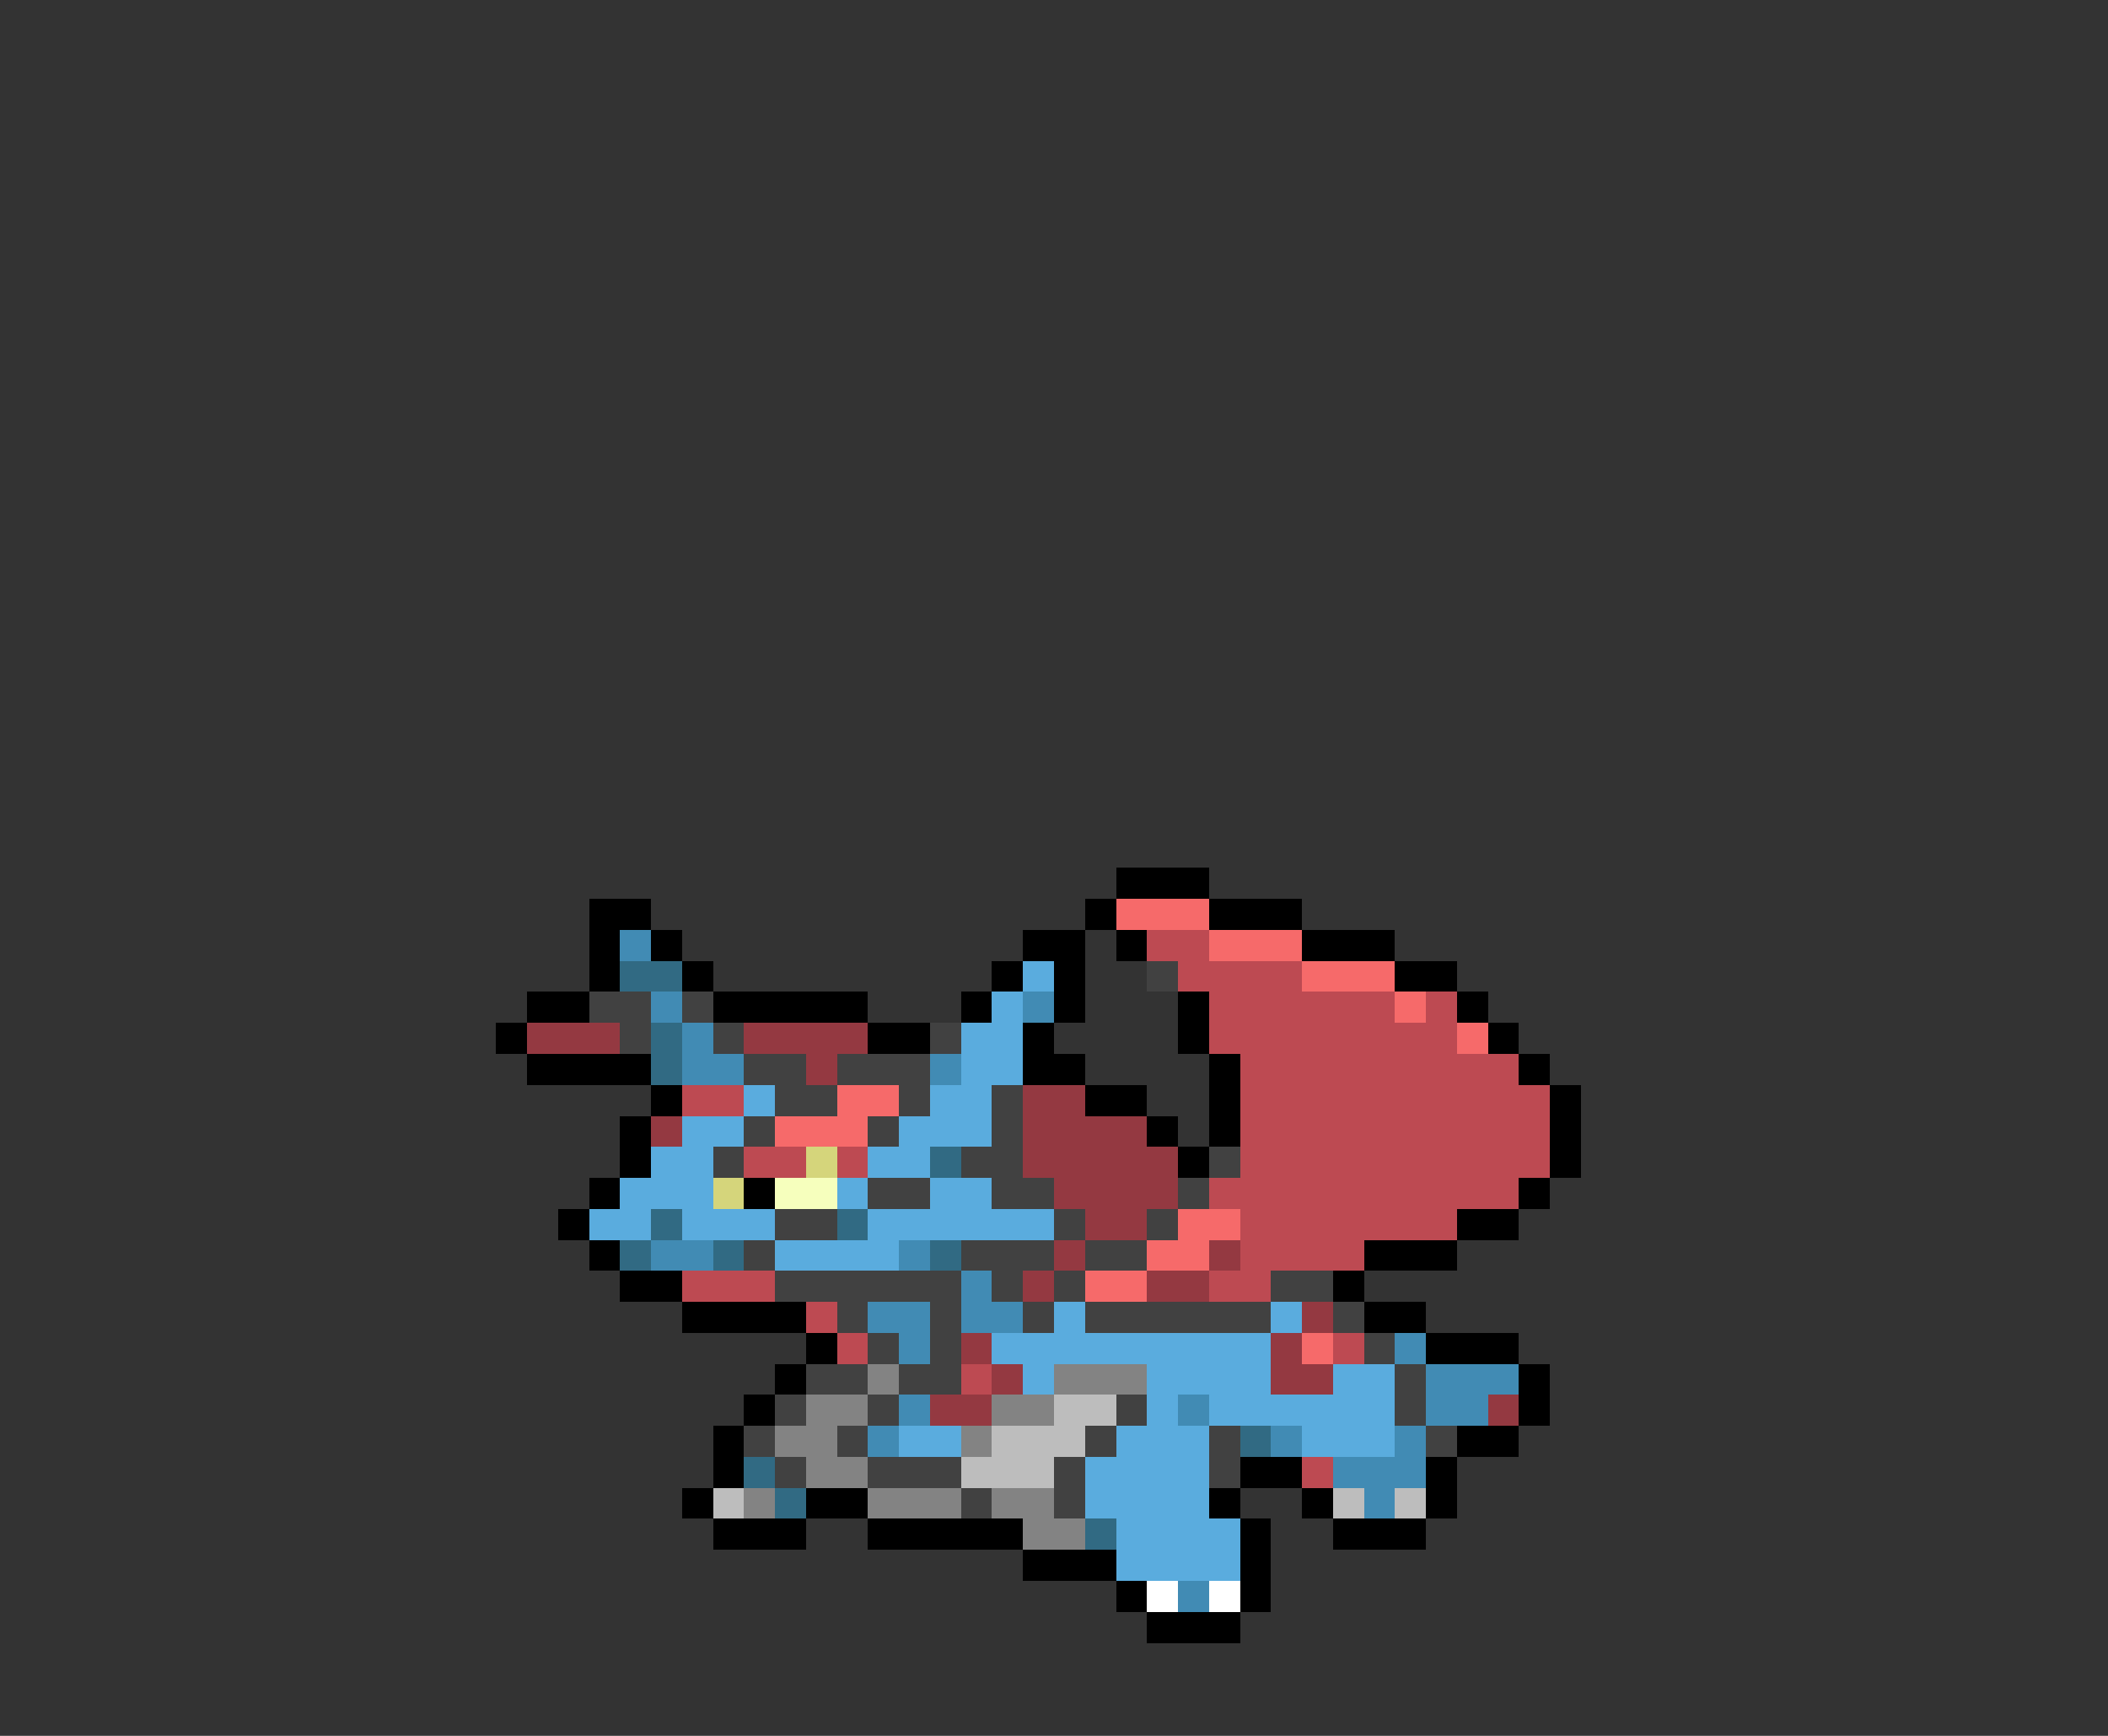 <svg xmlns="http://www.w3.org/2000/svg" viewBox="0 -0.5 68 56" shape-rendering="crispEdges">
<rect x="0" y="-0.5" width="68" height="56" fill="#333333" stroke="none"/>
<path stroke="#000000" d="M36 28h3M19 29h2M35 29h1M39 29h3M19 30h1M21 30h1M33 30h2M36 30h1M42 30h3M19 31h1M22 31h1M32 31h1M34 31h1M45 31h2M17 32h2M23 32h5M31 32h1M34 32h1M38 32h1M47 32h1M16 33h1M28 33h2M33 33h1M38 33h1M48 33h1M17 34h4M33 34h2M39 34h1M49 34h1M21 35h1M35 35h2M39 35h1M50 35h1M20 36h1M37 36h1M39 36h1M50 36h1M20 37h1M38 37h1M50 37h1M19 38h1M24 38h1M49 38h1M18 39h1M47 39h2M19 40h1M44 40h3M20 41h2M43 41h1M22 42h4M44 42h2M26 43h1M46 43h3M25 44h1M49 44h1M24 45h1M49 45h1M23 46h1M47 46h2M23 47h1M40 47h2M46 47h1M22 48h1M26 48h2M39 48h1M42 48h1M46 48h1M23 49h3M28 49h5M40 49h1M43 49h3M33 50h3M40 50h1M36 51h1M40 51h1M37 52h3" />
<path stroke="#f66a6a" d="M36 29h3M39 30h3M42 31h3M45 32h1M47 33h1M27 35h2M25 36h3M38 39h2M37 40h2M35 41h2M42 43h1" />
<path stroke="#418bb4" d="M20 30h1M21 32h1M33 32h1M22 33h1M22 34h2M30 34h1M21 40h2M29 40h1M31 41h1M28 42h2M31 42h2M29 43h1M45 43h1M46 44h3M29 45h1M38 45h1M46 45h2M28 46h1M41 46h1M45 46h1M43 47h3M44 48h1M38 51h1" />
<path stroke="#bd4a52" d="M37 30h2M38 31h4M39 32h6M46 32h1M39 33h8M40 34h9M22 35h2M40 35h10M40 36h10M24 37h2M27 37h1M40 37h10M39 38h10M40 39h7M40 40h4M22 41h3M39 41h2M26 42h1M27 43h1M43 43h1M31 44h1M42 47h1" />
<path stroke="#316a83" d="M20 31h2M21 33h1M21 34h1M30 37h1M21 39h1M27 39h1M20 40h1M23 40h1M30 40h1M40 46h1M24 47h1M25 48h1M35 49h1" />
<path stroke="#5aacde" d="M33 31h1M32 32h1M31 33h2M31 34h2M24 35h1M30 35h2M22 36h2M29 36h3M21 37h2M28 37h2M20 38h3M27 38h1M30 38h2M19 39h2M22 39h3M28 39h6M25 40h4M34 42h1M41 42h1M32 43h9M33 44h1M37 44h4M43 44h2M37 45h1M39 45h6M29 46h2M36 46h3M42 46h3M35 47h4M35 48h4M36 49h4M36 50h4" />
<path stroke="#414141" d="M37 31h1M19 32h2M22 32h1M20 33h1M23 33h1M30 33h1M24 34h2M27 34h3M25 35h2M29 35h1M32 35h1M24 36h1M28 36h1M32 36h1M23 37h1M31 37h2M39 37h1M28 38h2M32 38h2M38 38h1M25 39h2M34 39h1M37 39h1M24 40h1M31 40h3M35 40h2M25 41h6M32 41h1M34 41h1M41 41h2M27 42h1M30 42h1M33 42h1M35 42h6M43 42h1M28 43h1M30 43h1M44 43h1M26 44h2M29 44h2M45 44h1M25 45h1M28 45h1M36 45h1M45 45h1M24 46h1M27 46h1M35 46h1M39 46h1M46 46h1M25 47h1M28 47h3M34 47h1M39 47h1M31 48h1M34 48h1" />
<path stroke="#943941" d="M17 33h3M24 33h4M26 34h1M33 35h2M21 36h1M33 36h4M33 37h5M34 38h4M35 39h2M34 40h1M39 40h1M33 41h1M37 41h2M42 42h1M31 43h1M41 43h1M32 44h1M41 44h2M30 45h2M48 45h1" />
<path stroke="#d5d57b" d="M26 37h1M23 38h1" />
<path stroke="#f6ffbd" d="M25 38h2" />
<path stroke="#838383" d="M28 44h1M34 44h3M26 45h2M32 45h2M25 46h2M31 46h1M26 47h2M24 48h1M28 48h3M32 48h2M33 49h2" />
<path stroke="#bdbdbd" d="M34 45h2M32 46h3M31 47h3M23 48h1M43 48h1M45 48h1" />
<path stroke="#ffffff" d="M37 51h1M39 51h1" />
</svg>